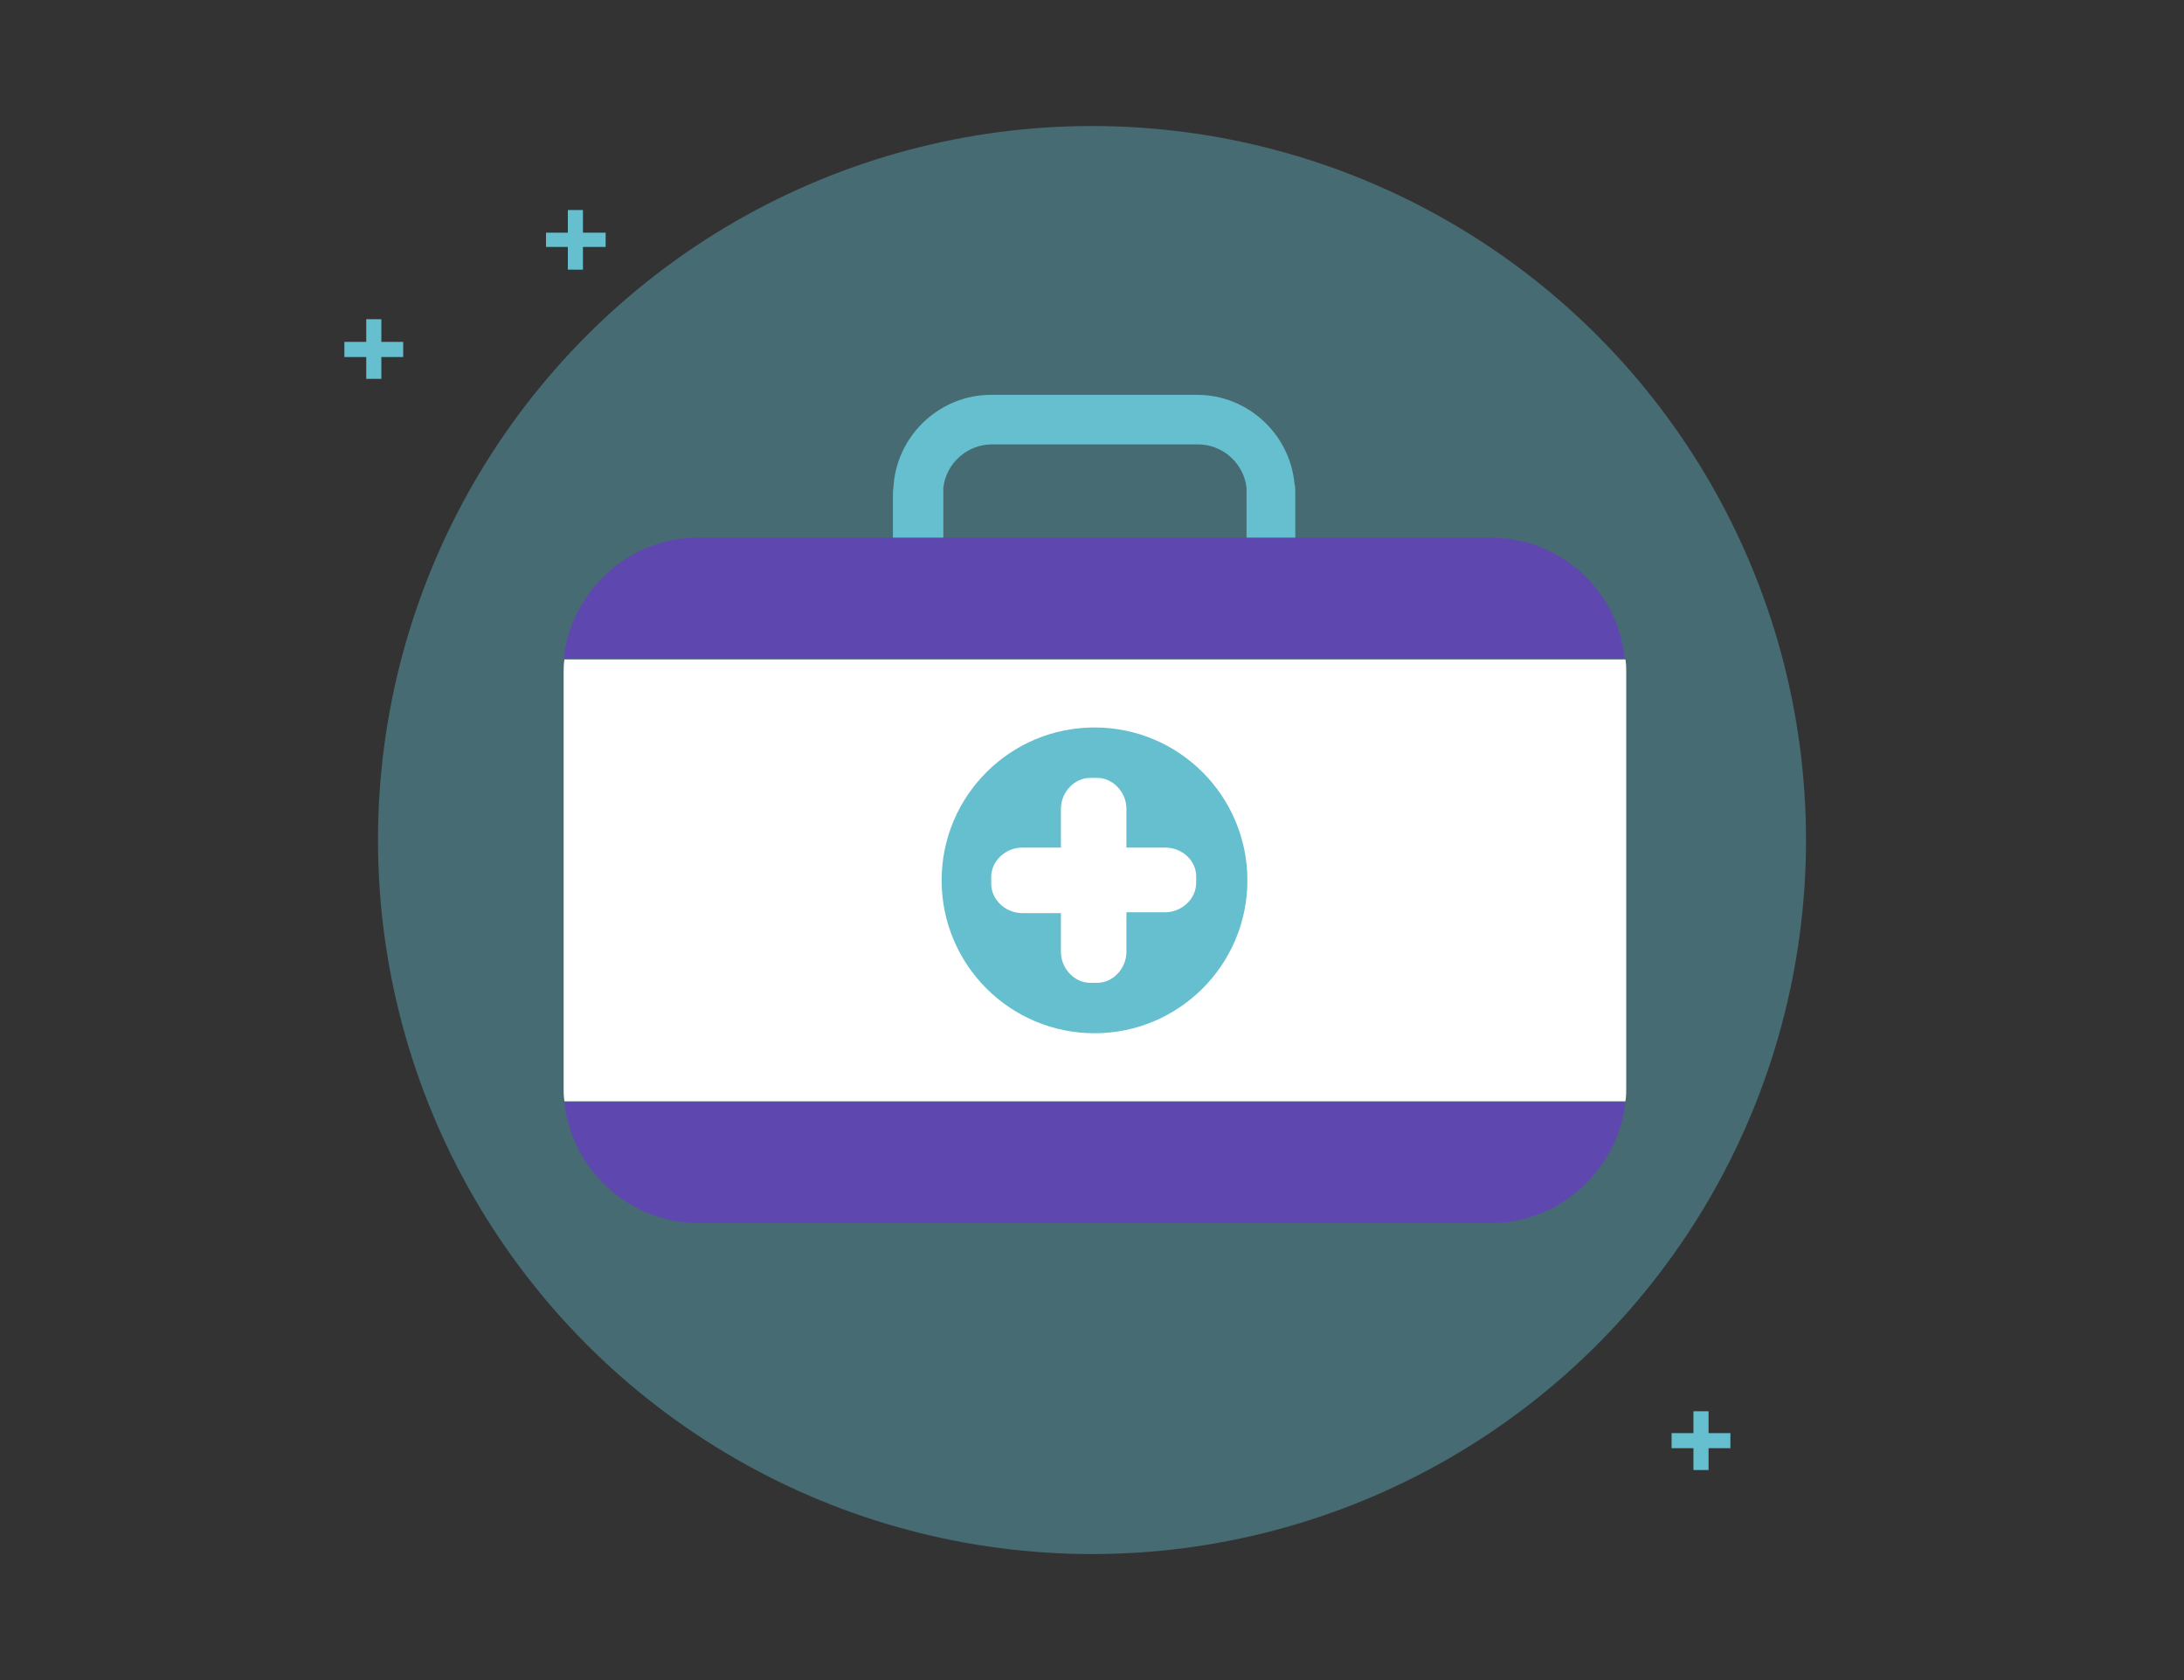 <svg xmlns="http://www.w3.org/2000/svg" width="260" height="200" viewBox="0 0 260 200">
    <rect x="0" y="0" width="260" height="200" fill="#333333" stroke="none"/>
    <g fill="none" fill-rule="evenodd">
        <g transform="translate(41 15)">
            <circle cx="89" cy="85" r="85" fill="#65BFCF" fill-rule="nonzero" opacity=".4"/>
            <path fill="#65BFCF" fill-rule="nonzero" d="M28.4 12.7V10h-1.8v2.7H24v1.7h2.6v2.7h1.8v-2.7h2.7v-1.7zM4.4 25.7V23H2.6v2.7H0v1.8h2.6v2.6h1.8v-2.6H7v-1.8zM162.4 155.6V153h-1.8v2.6H158v1.8h2.6v2.6h1.8v-2.6h2.6v-1.8zM71.3 51v-7.3-.6c.3-2.9 2.8-5.2 5.8-5.2h24.5c3 0 5.5 2.3 5.8 5.2V51h5.8v-7.3c0-.4 0-.8-.1-1.2-.6-5.9-5.6-10.5-11.6-10.5H77c-6 0-11 4.6-11.6 10.5 0 .4-.1.8-.1 1.2V51h6z"/>
            <path fill="#5E48AF" fill-rule="nonzero" d="M136.5 49H42.1c-8.3 0-15.1 6.4-16 14.4h126.3c-.7-8-7.6-14.4-15.9-14.4z"/>
            <path fill="#5E48AF" d="M42.1 130.6h94.4c8.3 0 15.1-6.4 16-14.4H26.2c.8 8 7.7 14.4 15.9 14.4z"/>
            <path fill="#FFF" fill-rule="nonzero" d="M152.6 65.1c0-.5 0-1.1-.1-1.6H26.2c-.1.5-.1 1.1-.1 1.6v49.4c0 .5 0 1.1.1 1.6h126.3c.1-.5.1-1.1.1-1.6V65.1z"/>
            <circle cx="89.3" cy="89.8" r="18.2" fill="#65BFCF" fill-rule="nonzero"/>
            <path fill="#FFF" fill-rule="nonzero" d="M97.7 85.9h-4.6v-4.6c0-2-1.6-3.7-3.5-3.7h-.8c-1.9 0-3.5 1.7-3.5 3.7v4.6h-4.6c-2 0-3.7 1.6-3.7 3.5v.8c0 1.9 1.7 3.5 3.7 3.5h4.6v4.6c0 2 1.6 3.7 3.5 3.7h.8c1.9 0 3.5-1.7 3.5-3.7v-4.7h4.6c2 0 3.7-1.6 3.7-3.5v-.8c0-1.8-1.6-3.4-3.7-3.4z"/>
        </g>
    </g>
</svg>
